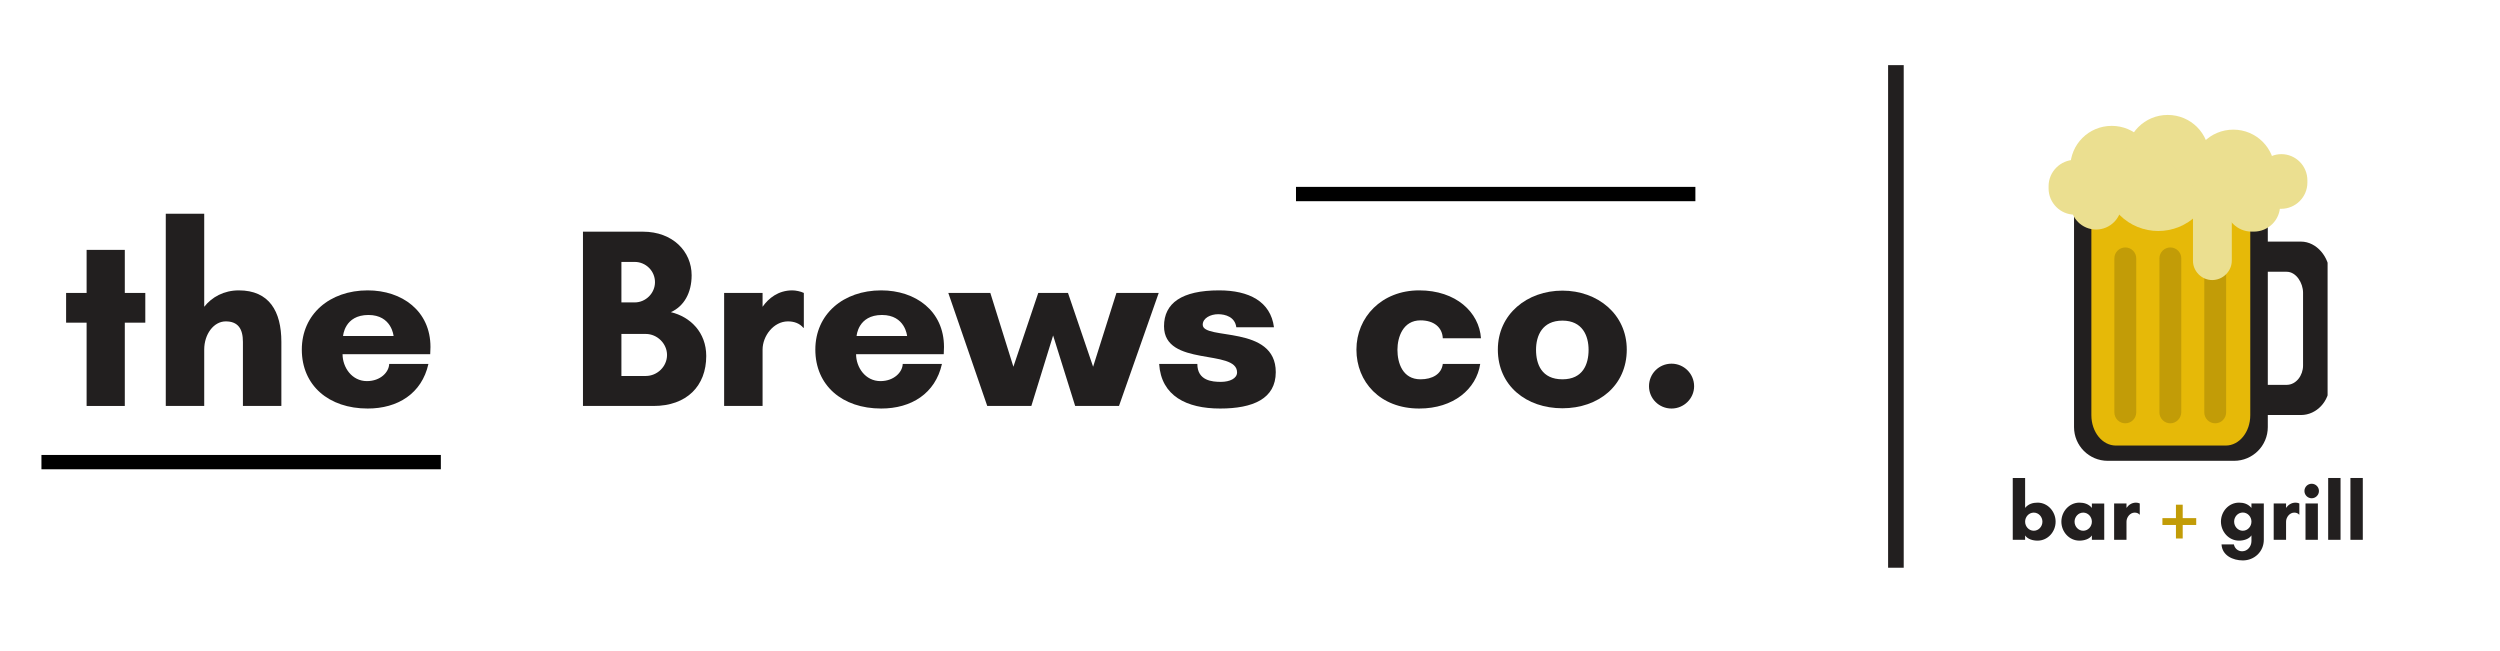 <svg xmlns="http://www.w3.org/2000/svg" xmlns:xlink="http://www.w3.org/1999/xlink" width="1920" zoomAndPan="magnify" viewBox="0 0 1440 375" height="500" preserveAspectRatio="xMidYMid meet" version="1.0"><defs><g/><clipPath id="a7c9d0b3b6"><path d="M 1302 139 L 1340.695 139 L 1340.695 240 L 1302 240 Z M 1302 139 " clip-rule="nonzero"/></clipPath><clipPath id="9e5d65206b"><path d="M 1179.445 92 L 1210 92 L 1210 124 L 1179.445 124 Z M 1179.445 92 " clip-rule="nonzero"/></clipPath><clipPath id="8228a2c027"><path d="M 1087.543 37.5 L 1096.543 37.5 L 1096.543 327 L 1087.543 327 Z M 1087.543 37.5 " clip-rule="nonzero"/></clipPath></defs><path fill="#221f1f" d="M 1286.82 265.434 L 1214.078 265.434 C 1203.328 265.434 1194.641 256.746 1194.641 245.996 L 1194.641 104.094 L 1306.254 104.094 L 1306.254 245.996 C 1306.254 256.746 1297.566 265.434 1286.82 265.434 Z M 1286.82 265.434 " fill-opacity="1" fill-rule="nonzero"/><path fill="#e6b908" d="M 1282.043 256.637 L 1218.746 256.637 C 1210.93 256.637 1204.629 248.82 1204.629 239.156 L 1204.629 115.82 L 1296.156 115.82 L 1296.156 239.156 C 1296.156 248.82 1289.859 256.637 1282.043 256.637 Z M 1282.043 256.637 " fill-opacity="1" fill-rule="nonzero"/><g clip-path="url(#a7c9d0b3b6)"><path fill="#221f1f" d="M 1325.363 139.164 L 1302.672 139.164 L 1302.672 156.535 L 1317.109 156.535 C 1322.648 156.535 1326.559 163.051 1326.559 168.586 L 1326.559 210.602 C 1326.559 216.141 1322.648 221.676 1317.109 221.676 L 1302.672 221.676 L 1302.672 239.051 L 1325.363 239.051 C 1334.484 239.051 1341.758 230.906 1341.758 221.785 L 1341.758 157.402 C 1341.758 148.281 1334.484 139.164 1325.363 139.164 Z M 1325.363 139.164 " fill-opacity="1" fill-rule="nonzero"/></g><path fill="#ebdf90" d="M 1238.504 113.867 L 1205.934 113.867 C 1198.551 113.867 1192.473 107.785 1192.473 100.402 L 1192.473 96.387 C 1192.473 83.141 1203.109 72.5 1216.355 72.5 C 1229.602 72.5 1240.242 83.141 1240.242 96.387 L 1240.242 112.129 C 1240.352 113.105 1239.48 113.867 1238.504 113.867 Z M 1238.504 113.867 " fill-opacity="1" fill-rule="nonzero"/><path fill="#ebdf90" d="M 1259.023 120.273 L 1238.18 120.273 C 1230.797 120.273 1224.715 114.191 1224.715 106.809 L 1224.715 90.09 C 1224.715 76.844 1235.355 66.203 1248.602 66.203 C 1261.848 66.203 1272.488 76.844 1272.488 90.09 L 1272.488 106.809 C 1272.488 114.191 1266.41 120.273 1259.023 120.273 Z M 1259.023 120.273 " fill-opacity="1" fill-rule="nonzero"/><path fill="#ebdf90" d="M 1296.809 116.039 L 1275.961 116.039 C 1268.578 116.039 1262.5 109.957 1262.5 102.574 L 1262.5 98.559 C 1262.5 85.312 1273.141 74.672 1286.387 74.672 C 1299.633 74.672 1310.27 85.312 1310.27 98.559 L 1310.27 102.574 C 1310.27 109.957 1304.191 116.039 1296.809 116.039 Z M 1296.809 116.039 " fill-opacity="1" fill-rule="nonzero"/><path fill="#ebdf90" d="M 1314.07 88.785 C 1306.145 88.785 1299.738 95.191 1299.738 103.008 L 1299.738 118.207 C 1299.738 119.293 1300.609 120.273 1301.801 120.273 L 1313.961 120.273 C 1322.324 120.273 1329.055 113.43 1329.055 105.18 L 1329.055 103.879 C 1329.055 95.516 1322.324 88.785 1314.07 88.785 Z M 1314.07 88.785 " fill-opacity="1" fill-rule="nonzero"/><path fill="#ebdf90" d="M 1313.312 118.426 C 1313.312 110.5 1306.906 104.094 1299.09 104.094 L 1283.887 104.094 C 1282.801 104.094 1281.824 104.961 1281.824 106.156 L 1281.824 118.316 C 1281.824 126.676 1288.664 133.41 1296.918 133.41 L 1298.219 133.41 C 1306.578 133.41 1313.312 126.676 1313.312 118.426 Z M 1313.312 118.426 " fill-opacity="1" fill-rule="nonzero"/><g clip-path="url(#9e5d65206b)"><path fill="#ebdf90" d="M 1194.969 123.637 C 1202.895 123.637 1209.301 117.23 1209.301 109.305 L 1209.301 94.105 C 1209.301 93.02 1208.43 92.043 1207.238 92.043 L 1195.078 92.043 C 1186.824 92.152 1179.984 98.883 1179.984 107.242 L 1179.984 108.547 C 1179.984 116.797 1186.715 123.637 1194.969 123.637 Z M 1194.969 123.637 " fill-opacity="1" fill-rule="nonzero"/></g><path fill="#ebdf90" d="M 1265.43 123.855 L 1265.648 123.637 C 1269.34 119.945 1269.34 113.867 1265.648 110.176 L 1245.996 90.414 C 1244.258 88.676 1241.438 88.676 1239.59 90.414 L 1220.918 109.195 C 1216.898 113.215 1216.898 119.836 1220.918 123.855 C 1233.184 136.121 1253.164 136.121 1265.43 123.855 Z M 1265.43 123.855 " fill-opacity="1" fill-rule="nonzero"/><path fill="#ebdf90" d="M 1194.098 102.141 L 1213.316 102.141 C 1218.094 102.141 1222.004 106.047 1222.004 110.824 L 1222.004 117.559 C 1222.004 125.699 1215.379 132.215 1207.344 132.215 C 1199.203 132.215 1192.688 125.59 1192.688 117.559 L 1192.688 103.66 C 1192.473 102.793 1193.23 102.141 1194.098 102.141 Z M 1194.098 102.141 " fill-opacity="1" fill-rule="nonzero"/><path fill="#c29c07" d="M 1224.172 243.828 C 1220.699 243.828 1217.875 241.004 1217.875 237.527 L 1217.875 148.824 C 1217.875 145.352 1220.699 142.527 1224.172 142.527 C 1227.648 142.527 1230.473 145.352 1230.473 148.824 L 1230.473 237.527 C 1230.473 241.004 1227.648 243.828 1224.172 243.828 Z M 1224.172 243.828 " fill-opacity="1" fill-rule="nonzero"/><path fill="#c29c07" d="M 1250.121 243.828 C 1246.648 243.828 1243.824 241.004 1243.824 237.527 L 1243.824 148.824 C 1243.824 145.352 1246.648 142.527 1250.121 142.527 C 1253.598 142.527 1256.418 145.352 1256.418 148.824 L 1256.418 237.527 C 1256.312 241.004 1253.488 243.828 1250.121 243.828 Z M 1250.121 243.828 " fill-opacity="1" fill-rule="nonzero"/><path fill="#c29c07" d="M 1275.961 243.828 C 1272.488 243.828 1269.664 241.004 1269.664 237.527 L 1269.664 148.824 C 1269.664 145.352 1272.488 142.527 1275.961 142.527 C 1279.438 142.527 1282.258 145.352 1282.258 148.824 L 1282.258 237.527 C 1282.258 241.004 1279.438 243.828 1275.961 243.828 Z M 1275.961 243.828 " fill-opacity="1" fill-rule="nonzero"/><path fill="#ebdf90" d="M 1274.227 161.312 C 1280.414 161.312 1285.516 156.207 1285.516 150.129 L 1285.516 107.895 C 1285.516 103.227 1281.719 99.535 1277.156 99.535 L 1271.512 99.535 C 1266.844 99.535 1263.152 103.336 1263.152 107.895 L 1263.152 150.02 C 1263.043 156.207 1268.145 161.312 1274.227 161.312 Z M 1274.227 161.312 " fill-opacity="1" fill-rule="nonzero"/><g clip-path="url(#8228a2c027)"><path fill="#221f1f" d="M 947.324 37.5 L 1236.918 37.5 L 1236.918 327.094 L 947.324 327.094 Z M 947.324 37.5 " fill-opacity="1" fill-rule="nonzero"/></g><g fill="#221f1f" fill-opacity="1"><g transform="translate(35.124, 233.836)"><g><path d="M 36.762 -47.98 L 48.57 -47.98 L 48.57 -65.105 L 36.762 -65.105 L 36.762 -89.906 L 14.762 -89.906 L 14.762 -65.105 L 2.953 -65.105 L 2.953 -47.98 L 14.762 -47.98 L 14.762 0 L 36.762 0 Z M 36.762 -47.98 "/></g></g></g><g fill="#221f1f" fill-opacity="1"><g transform="translate(86.626, 233.836)"><g><path d="M 75.441 -36.906 C 75.441 -54.625 68.352 -66.582 50.934 -66.582 C 42.371 -66.582 35.43 -62.742 31.004 -57.133 L 31.004 -110.723 L 8.859 -110.723 L 8.859 0 L 31.004 0 L 31.004 -32.48 C 31.004 -41.336 36.465 -48.719 43.402 -48.719 C 50.344 -48.719 53.297 -44.586 53.297 -36.906 L 53.297 0 L 75.441 0 Z M 75.441 -36.906 "/></g></g></g><g fill="#221f1f" fill-opacity="1"><g transform="translate(168.675, 233.836)"><g><path d="M 28.938 -40.305 C 28.938 -40.305 29.676 -52.41 43.551 -52.41 C 56.984 -52.41 58.02 -40.305 58.02 -40.305 Z M 79.277 -33.957 C 79.277 -54.77 62.891 -66.582 43.109 -66.582 C 21.258 -66.582 5.168 -52.852 5.168 -32.48 C 5.168 -11.809 20.668 1.477 43.109 1.477 C 60.383 1.477 74.258 -7.086 78.098 -24.211 L 55.508 -24.211 C 55.363 -19.488 50.488 -14.32 42.664 -14.32 C 33.957 -14.32 28.641 -22.293 28.641 -29.82 L 79.129 -29.82 C 79.129 -31.148 79.277 -32.625 79.277 -33.957 Z M 79.277 -33.957 "/></g></g></g><g fill="#221f1f" fill-opacity="1"><g transform="translate(253.143, 233.836)"><g/></g></g><g fill="#221f1f" fill-opacity="1"><g transform="translate(290.036, 233.836)"><g/></g></g><g fill="#221f1f" fill-opacity="1"><g transform="translate(326.929, 233.836)"><g><path d="M 57.281 -29.379 C 57.281 -22.734 51.672 -17.273 45.027 -17.273 L 31.004 -17.273 L 31.004 -41.484 L 45.027 -41.484 C 51.672 -41.484 57.281 -35.875 57.281 -29.379 Z M 50.344 -71.305 C 50.344 -64.957 45.027 -59.645 38.68 -59.645 L 31.004 -59.645 L 31.004 -82.969 L 38.68 -82.969 C 45.027 -82.969 50.344 -77.801 50.344 -71.305 Z M 79.867 -28.789 C 79.867 -42.371 70.715 -51.375 59.496 -54.031 C 67.023 -57.43 71.453 -65.105 71.453 -75.293 C 71.453 -89.023 60.527 -100.391 43.402 -100.391 L 8.859 -100.391 L 8.859 0 L 49.457 0 C 68.648 0 79.867 -11.516 79.867 -28.789 Z M 79.867 -28.789 "/></g></g></g><g fill="#221f1f" fill-opacity="1"><g transform="translate(408.24, 233.836)"><g><path d="M 45.617 -48.719 C 49.012 -48.719 52.262 -47.684 54.477 -45.027 L 54.77 -45.027 L 54.77 -65.105 C 53 -65.992 50.047 -66.582 48.129 -66.582 C 40.008 -66.582 34.398 -62.004 31.004 -57.133 L 31.004 -65.105 L 8.859 -65.105 L 8.859 0 L 31.004 0 L 31.004 -32.48 C 31.004 -40.305 37.352 -48.719 45.617 -48.719 Z M 45.617 -48.719 "/></g></g></g><g fill="#221f1f" fill-opacity="1"><g transform="translate(464.465, 233.836)"><g><path d="M 28.938 -40.305 C 28.938 -40.305 29.676 -52.41 43.551 -52.41 C 56.984 -52.41 58.02 -40.305 58.02 -40.305 Z M 79.277 -33.957 C 79.277 -54.77 62.891 -66.582 43.109 -66.582 C 21.258 -66.582 5.168 -52.852 5.168 -32.48 C 5.168 -11.809 20.668 1.477 43.109 1.477 C 60.383 1.477 74.258 -7.086 78.098 -24.211 L 55.508 -24.211 C 55.363 -19.488 50.488 -14.32 42.664 -14.32 C 33.957 -14.32 28.641 -22.293 28.641 -29.82 L 79.129 -29.82 C 79.129 -31.148 79.277 -32.625 79.277 -33.957 Z M 79.277 -33.957 "/></g></g></g><g fill="#221f1f" fill-opacity="1"><g transform="translate(548.875, 233.836)"><g><path d="M 118.547 -65.105 L 94.188 -65.105 L 80.754 -22.586 L 66.285 -65.105 L 49.16 -65.105 L 34.84 -22.586 L 21.555 -65.105 L -2.656 -65.105 L 19.781 0 L 45.176 0 L 57.723 -40.598 L 70.422 0 L 95.664 0 Z M 118.547 -65.105 "/></g></g></g><g fill="#221f1f" fill-opacity="1"><g transform="translate(664.718, 233.836)"><g><path d="M 69.09 -45.324 C 67.172 -60.234 54.625 -66.582 37.5 -66.582 C 15.945 -66.582 5.758 -59.199 5.758 -45.914 C 5.758 -22.293 47.832 -33.07 47.832 -19.34 C 47.832 -15.797 43.551 -13.879 38.531 -13.879 C 33.66 -13.879 24.949 -14.469 24.949 -24.211 L 2.953 -24.211 C 4.133 -5.758 18.75 1.477 38.09 1.477 C 56.984 1.477 70.125 -4.133 70.125 -19.488 C 70.125 -46.945 28.051 -37.645 28.051 -46.801 C 28.051 -50.637 32.625 -52.852 36.906 -52.852 C 41.188 -52.852 46.652 -51.227 47.391 -45.324 Z M 69.09 -45.324 "/></g></g></g><g fill="#221f1f" fill-opacity="1"><g transform="translate(739.241, 233.836)"><g/></g></g><g fill="#221f1f" fill-opacity="1"><g transform="translate(776.134, 233.836)"><g><path d="M 42.074 -49.309 C 49.75 -49.309 54.625 -45.324 54.918 -38.977 L 76.914 -38.977 C 75.883 -54.031 62.449 -66.582 41.336 -66.582 C 19.637 -66.582 5.168 -51.082 5.168 -32.48 C 5.168 -13.879 18.75 1.477 41.336 1.477 C 61.121 1.477 74.258 -9.742 76.473 -24.211 L 54.918 -24.211 C 54.18 -18.305 48.867 -15.355 42.074 -15.355 C 31.742 -15.355 28.789 -24.801 28.789 -32.332 C 28.789 -39.711 32.035 -49.309 42.074 -49.309 Z M 42.074 -49.309 "/></g></g></g><g fill="#221f1f" fill-opacity="1"><g transform="translate(857.593, 233.836)"><g><path d="M 42.371 -15.355 C 30.41 -15.355 27.164 -24.062 27.164 -32.332 C 27.164 -40.449 30.707 -49.16 42.371 -49.16 C 53.887 -49.16 57.43 -40.449 57.43 -32.332 C 57.43 -24.062 54.18 -15.355 42.371 -15.355 Z M 42.371 -66.434 C 21.996 -66.434 5.168 -52.852 5.168 -32.48 C 5.168 -11.664 21.555 1.328 42.371 1.328 C 63.039 1.328 79.426 -11.664 79.426 -32.48 C 79.426 -52.852 62.598 -66.434 42.371 -66.434 Z M 42.371 -66.434 "/></g></g></g><g fill="#221f1f" fill-opacity="1"><g transform="translate(942.151, 233.836)"><g><path d="M 7.676 -11.367 C 7.676 -4.281 13.434 1.477 20.668 1.477 C 27.754 1.477 33.66 -4.281 33.66 -11.367 C 33.66 -18.602 27.754 -24.359 20.668 -24.359 C 13.434 -24.359 7.676 -18.602 7.676 -11.367 Z M 7.676 -11.367 "/></g></g></g><path stroke-linecap="butt" transform="matrix(0.75, 0, 0, 0.75, 746.492, 107.641)" fill="none" stroke-linejoin="miter" d="M -0 5.5 L 306.734 5.5 " stroke="#000000" stroke-width="11" stroke-opacity="1" stroke-miterlimit="4"/><path stroke-linecap="butt" transform="matrix(0.75, 0, 0, 0.75, 23.873, 262.055)" fill="none" stroke-linejoin="miter" d="M -0.002 5.5 L 306.732 5.5 " stroke="#000000" stroke-width="11" stroke-opacity="1" stroke-miterlimit="4"/><g fill="#221f1f" fill-opacity="1"><g transform="translate(1156.495, 310.931)"><g><path d="M 9.973 -10.445 C 9.973 -13.199 12.109 -15.668 14.957 -15.668 C 17.805 -15.668 19.941 -13.199 19.941 -10.445 C 19.941 -7.691 17.805 -5.223 14.957 -5.223 C 12.109 -5.223 9.973 -7.691 9.973 -10.445 Z M 9.973 0 L 9.973 -2.516 C 11.395 -0.379 14.434 0.477 17.141 0.477 C 23.078 0.477 27.539 -4.652 27.539 -10.445 C 27.539 -16.238 23.078 -21.414 17.141 -21.414 C 14.434 -21.414 11.824 -20.656 9.973 -18.375 L 9.973 -35.613 L 2.848 -35.613 L 2.848 0 Z M 9.973 0 "/></g></g></g><g fill="#221f1f" fill-opacity="1"><g transform="translate(1185.69, 310.931)"><g><path d="M 19.23 -10.445 C 19.23 -7.691 17.094 -5.223 14.246 -5.223 C 11.395 -5.223 9.258 -7.691 9.258 -10.445 C 9.258 -13.199 11.395 -15.668 14.246 -15.668 C 17.094 -15.668 19.23 -13.199 19.23 -10.445 Z M 26.352 -20.891 L 19.23 -20.891 L 19.23 -18.375 C 17.379 -20.656 14.719 -21.414 12.062 -21.414 C 6.125 -21.414 1.66 -16.238 1.66 -10.445 C 1.66 -4.652 6.125 0.477 12.062 0.477 C 14.719 0.477 17.805 -0.379 19.23 -2.516 L 19.23 0 L 26.352 0 Z M 26.352 -20.891 "/></g></g></g><g fill="#221f1f" fill-opacity="1"><g transform="translate(1214.886, 310.931)"><g><path d="M 14.672 -15.668 C 15.766 -15.668 16.809 -15.336 17.52 -14.48 L 17.617 -14.48 L 17.617 -20.941 C 17.047 -21.227 16.098 -21.414 15.48 -21.414 C 12.867 -21.414 11.062 -19.941 9.973 -18.375 L 9.973 -20.941 L 2.848 -20.941 L 2.848 0 L 9.973 0 L 9.973 -10.445 C 9.973 -12.961 12.012 -15.668 14.672 -15.668 Z M 14.672 -15.668 "/></g></g></g><g fill="#221f1f" fill-opacity="1"><g transform="translate(1232.973, 310.931)"><g/></g></g><g fill="#c29c07" fill-opacity="1"><g transform="translate(1244.842, 310.931)"><g><path d="M 12.395 -8.547 L 20.18 -8.547 L 20.18 -12.488 L 12.395 -12.488 L 12.395 -20.227 L 8.5 -20.227 L 8.5 -12.488 L 0.711 -12.488 L 0.711 -8.547 L 8.5 -8.547 L 8.5 -0.758 L 12.395 -0.758 Z M 12.395 -8.547 "/></g></g></g><g fill="#221f1f" fill-opacity="1"><g transform="translate(1265.737, 310.931)"><g/></g></g><g fill="#221f1f" fill-opacity="1"><g transform="translate(1277.605, 310.931)"><g><path d="M 14.246 -5.223 C 11.395 -5.223 9.258 -7.691 9.258 -10.492 C 9.258 -13.246 11.395 -15.715 14.246 -15.715 C 17.094 -15.715 19.23 -13.246 19.23 -10.492 C 19.23 -7.691 17.094 -5.223 14.246 -5.223 Z M 19.23 -18.375 C 17.188 -20.75 14.719 -21.414 12.062 -21.414 C 6.125 -21.414 1.66 -16.285 1.66 -10.492 C 1.66 -4.699 6.125 0.477 12.062 0.477 C 14.719 0.477 17.805 -0.379 19.23 -2.562 L 19.23 0.758 C 19.23 3.75 17 6.602 13.863 6.602 C 11.586 6.602 9.641 5.129 9.117 2.66 L 1.996 2.66 C 2.328 9.023 8.547 11.871 14.246 11.871 C 20.891 11.871 26.352 6.836 26.352 -0.047 L 26.352 -20.941 L 19.23 -20.941 Z M 19.23 -18.375 "/></g></g></g><g fill="#221f1f" fill-opacity="1"><g transform="translate(1306.801, 310.931)"><g><path d="M 14.672 -15.668 C 15.766 -15.668 16.809 -15.336 17.52 -14.48 L 17.617 -14.48 L 17.617 -20.941 C 17.047 -21.227 16.098 -21.414 15.48 -21.414 C 12.867 -21.414 11.062 -19.941 9.973 -18.375 L 9.973 -20.941 L 2.848 -20.941 L 2.848 0 L 9.973 0 L 9.973 -10.445 C 9.973 -12.961 12.012 -15.668 14.672 -15.668 Z M 14.672 -15.668 "/></g></g></g><g fill="#221f1f" fill-opacity="1"><g transform="translate(1324.888, 310.931)"><g><path d="M 2.469 -28.109 C 2.469 -25.832 4.32 -23.93 6.648 -23.93 C 8.926 -23.93 10.824 -25.832 10.824 -28.109 C 10.824 -30.438 8.926 -32.289 6.648 -32.289 C 4.32 -32.289 2.469 -30.438 2.469 -28.109 Z M 10.207 0 L 10.207 -20.941 L 3.086 -20.941 L 3.086 0 Z M 10.207 0 "/></g></g></g><g fill="#221f1f" fill-opacity="1"><g transform="translate(1338.18, 310.931)"><g><path d="M 9.973 0 L 9.973 -35.613 L 2.848 -35.613 L 2.848 0 Z M 9.973 0 "/></g></g></g><g fill="#221f1f" fill-opacity="1"><g transform="translate(1350.998, 310.931)"><g><path d="M 9.973 0 L 9.973 -35.613 L 2.848 -35.613 L 2.848 0 Z M 9.973 0 "/></g></g></g></svg>